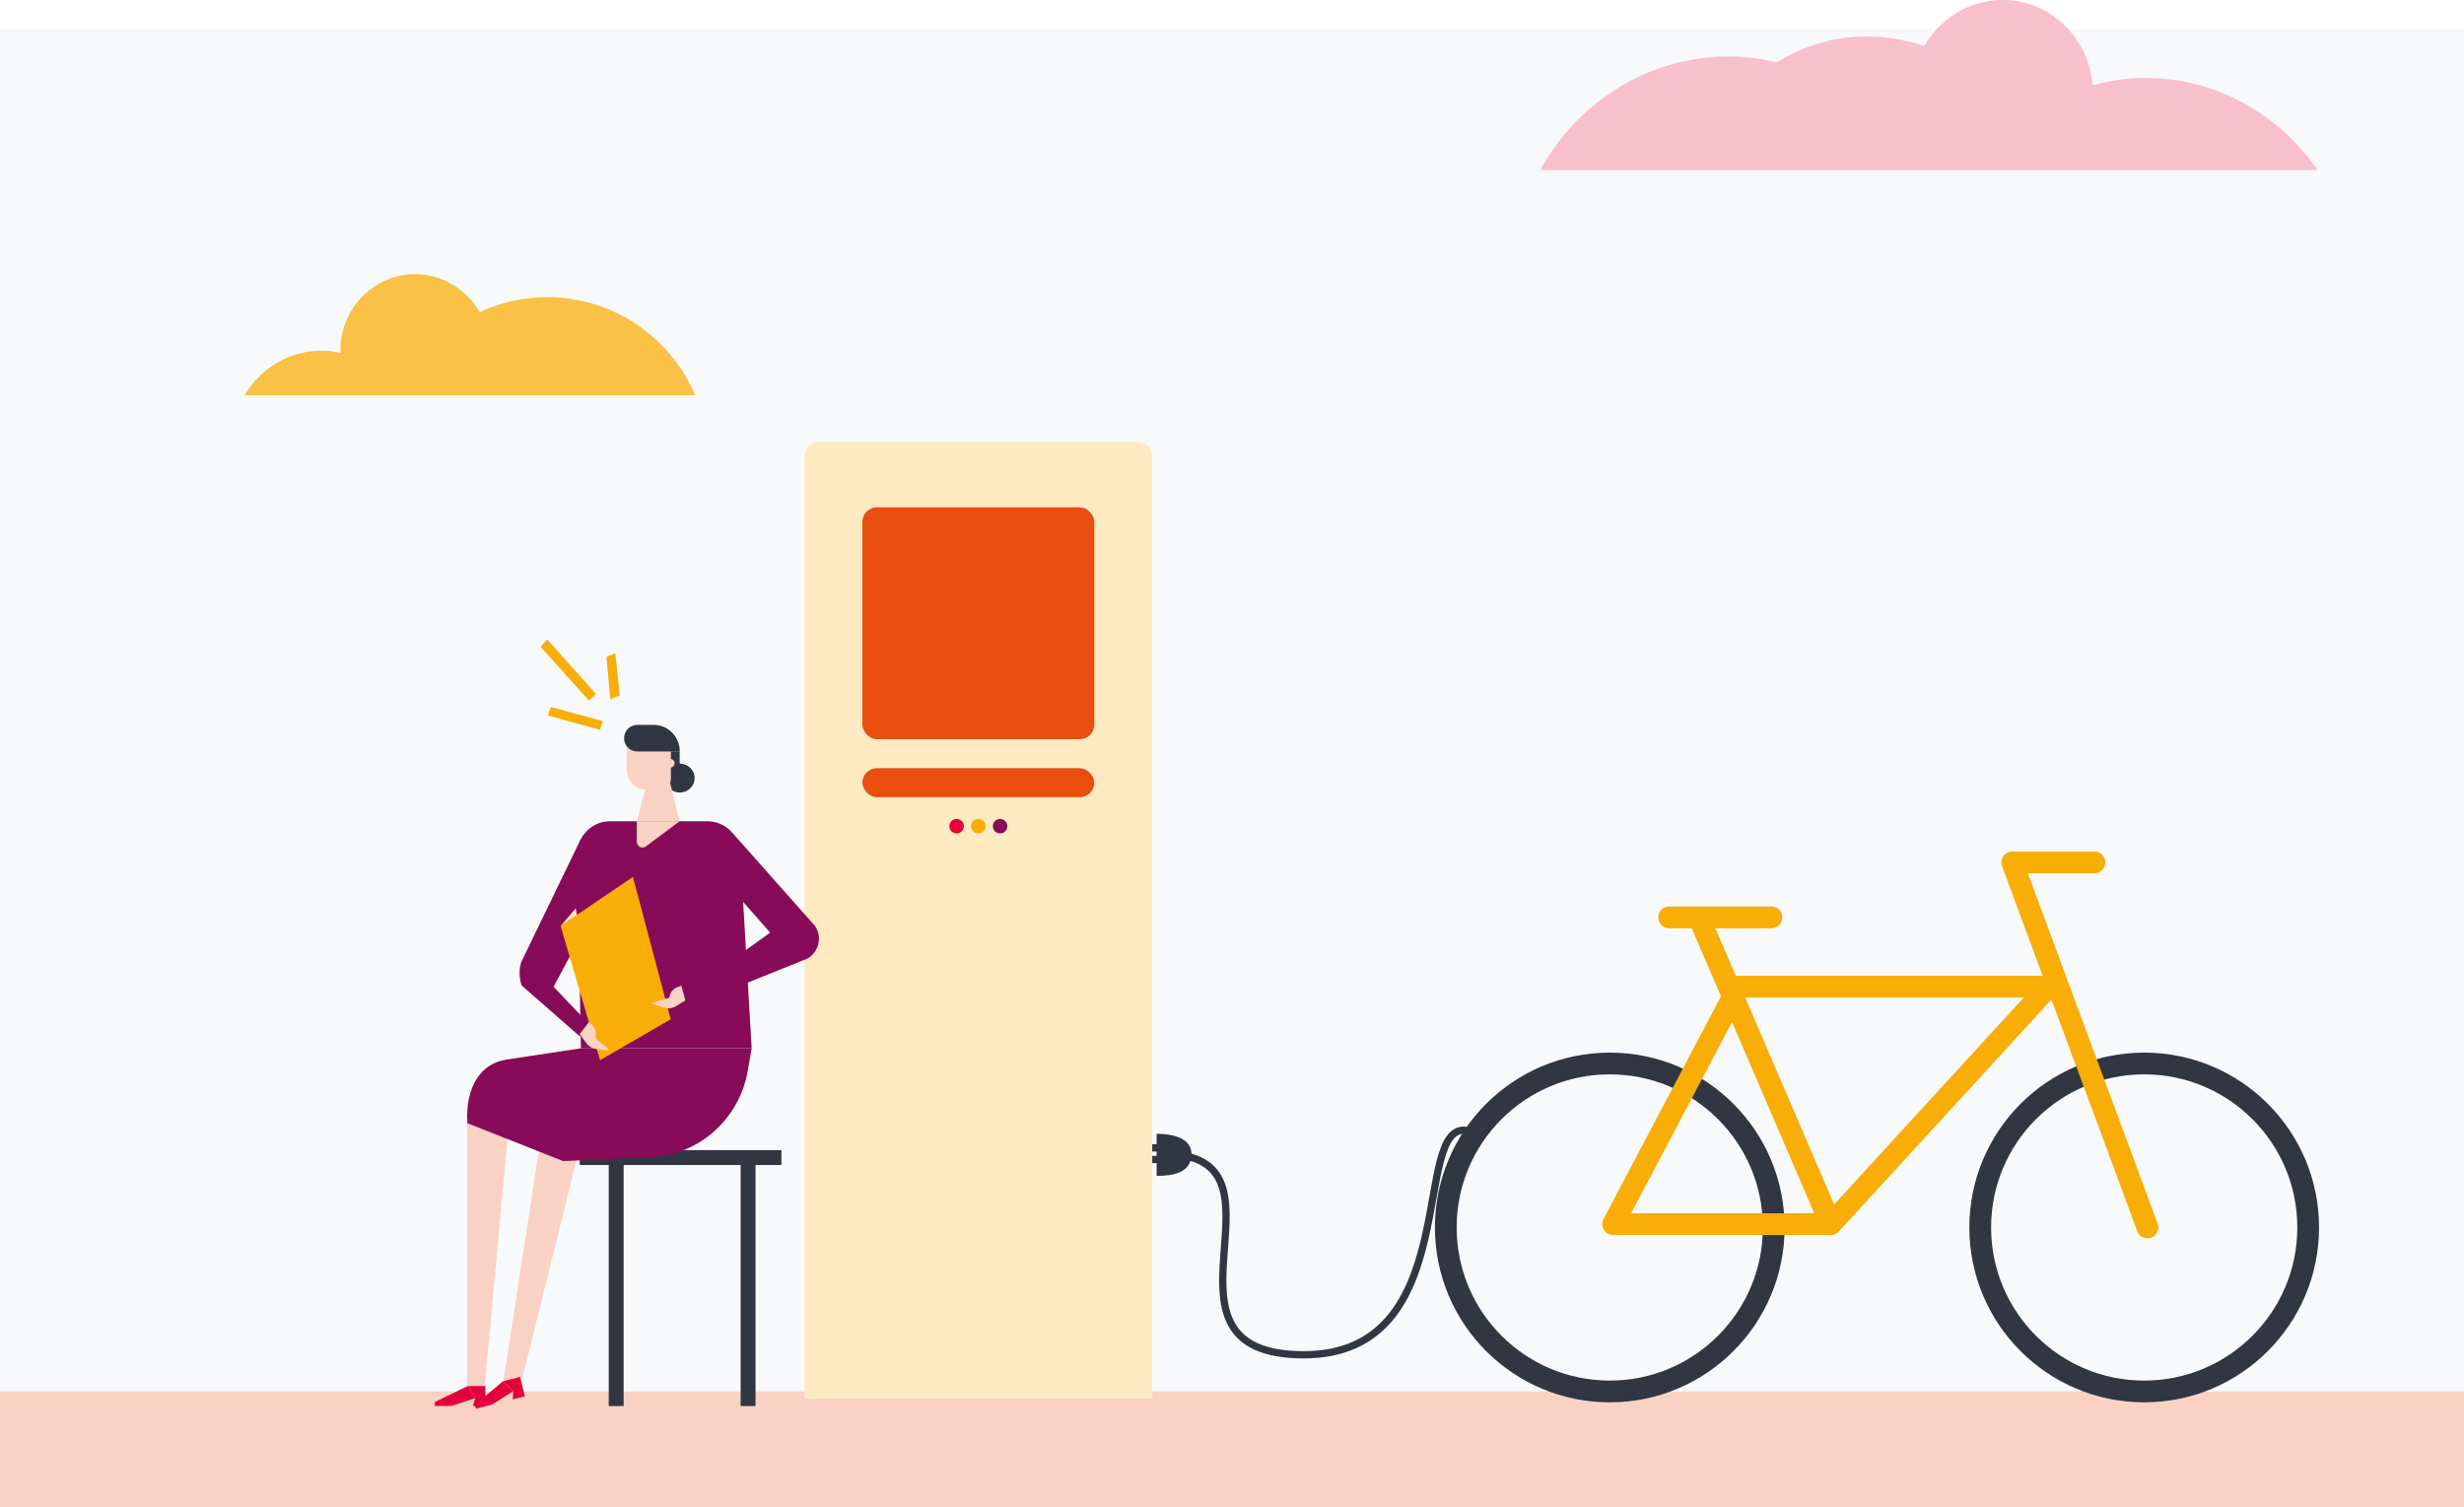 <svg width="340" height="208" viewBox="0 0 340 208" fill="none" xmlns="http://www.w3.org/2000/svg">
<rect width="340" height="204" transform="translate(0 4)" fill="#F8F9FB"/>
<rect y="192" width="340" height="16" fill="#F9D2C3"/>
<path d="M164.406 159.236C164.406 161.805 161.926 162.255 159.602 162.255C159.602 162.255 159.602 161.852 159.602 159.236C159.602 159.236 159.602 155.328 159.602 156.453C162.391 156.453 164.406 157.301 164.406 159.236Z" fill="#303642"/>
<line x1="158.5" y1="158.392" x2="160.58" y2="158.392" stroke="#303642" stroke-linecap="round"/>
<line x1="158.5" y1="159.994" x2="159.779" y2="159.994" stroke="#303642" stroke-linecap="round"/>
<path d="M162.288 159.313C178.704 160.915 157.484 186.94 179.905 186.94C202.326 186.94 194.5 154.5 202.5 156" stroke="#303642"/>
<path d="M111 63C111 61.895 111.895 61 113 61H157C158.105 61 159 61.895 159 63V193H111V63Z" fill="#FDEAC1"/>
<rect x="119" y="70" width="32" height="32" rx="2" fill="#E94E0F"/>
<rect x="119" y="106" width="32" height="4" rx="2" fill="#E94E0F"/>
<circle cx="132" cy="114" r="1" fill="#E4003A"/>
<circle cx="135" cy="114" r="1" fill="#F8AD07"/>
<circle cx="138" cy="114" r="1" fill="#870B58"/>
<path d="M104.253 160.302H102.2V194.014H104.253V160.302Z" fill="#303642"/>
<path d="M80 158.698L80 160.756L107.824 160.756L107.824 158.698L80 158.698Z" fill="#303642"/>
<path d="M86.053 160.302H84V194.014H86.053V160.302Z" fill="#303642"/>
<path d="M96.06 138.452L95.528 136.376L106.272 128.691L95.821 116.799L101.219 115.101L112.468 127.774C113.479 129.284 113 131.334 111.458 132.25L96.06 138.452Z" fill="#870B58"/>
<path d="M64.468 154.685V191.331H66.888L70.239 154.685H64.468Z" fill="#F9D2C3"/>
<path d="M60 194H62.287L65.585 192.922L64.548 191.25L60 193.461V194Z" fill="#E4003A"/>
<path d="M65.239 194H66.968V191.25H64.548L65.585 192.922L65.239 194Z" fill="#E4003A"/>
<path d="M75.024 154.459L69.455 190.679L71.847 191.047L80.728 155.336L75.024 154.459Z" fill="#F9D2C3"/>
<path d="M65.673 194.372L67.891 193.812L70.824 191.959L69.409 190.592L65.541 193.849L65.673 194.372Z" fill="#E4003A"/>
<path d="M70.753 193.09L72.428 192.667L71.755 190L69.409 190.592L70.824 191.959L70.753 193.09Z" fill="#E4003A"/>
<path d="M103.719 144.654H80.158L79.679 117.258C79.759 116.719 79.918 116.233 80.158 115.775C80.929 114.292 82.471 113.321 84.2 113.321H97.603C99.863 113.321 101.778 114.993 102.124 117.258L103.719 144.654Z" fill="#870B58"/>
<path d="M77.711 160.213L64.494 154.982C64.175 149.993 66.356 146.65 69.999 146.191L80.131 144.654H103.719L103.187 147.728C101.991 154.658 96.06 159.701 89.12 159.701L77.711 160.213Z" fill="#870B58"/>
<path d="M87.87 113.321V116.152C87.87 116.799 88.588 117.177 89.119 116.799L93.773 113.321H87.87Z" fill="#F9D2C3"/>
<path d="M93.8 109.357C92.669 109.357 91.752 108.464 91.752 107.362C91.752 106.26 92.669 105.366 93.8 105.366C94.931 105.366 95.848 106.26 95.848 107.362C95.848 108.464 94.931 109.357 93.8 109.357Z" fill="#303642"/>
<path d="M93.785 106.701H91.232V103.681H93.785V106.701Z" fill="#303642"/>
<path d="M93.082 105.312C93.082 105.636 92.816 105.906 92.497 105.906C92.178 105.906 91.912 105.636 91.912 105.312C91.912 104.989 92.178 104.719 92.497 104.719C92.843 104.746 93.082 104.989 93.082 105.312Z" fill="#F9D2C3"/>
<path d="M89.731 106.256H92.045L93.773 113.321H87.87L89.731 106.256Z" fill="#F9D2C3"/>
<path d="M89.173 108.953H91.061C91.885 108.953 92.577 108.278 92.577 107.416V101.807H86.46V106.202C86.487 107.712 87.683 108.953 89.173 108.953Z" fill="#F9D2C3"/>
<path d="M93.8 103.694H87.923C86.912 103.694 86.114 102.859 86.114 101.861C86.114 100.836 86.939 100.027 87.923 100.027H90.157C92.178 100 93.8 101.645 93.8 103.694Z" fill="#303642"/>
<path d="M72 136L80 143L81.303 141.328L76.388 136.162L84.545 120.871L80.131 115.802L71.894 132.818C71.601 133.843 71.628 134.948 72 136Z" fill="#870B58"/>
<path d="M77.357 127.766L79.446 125.34L79.63 126.323L77.357 127.766Z" fill="#FDEAC1"/>
<path d="M92.55 140.648L87.339 121L77.357 127.766L82.803 146.289L92.55 140.648Z" fill="#F8AD07"/>
<path d="M94.574 138.049L93.244 138.858C92.792 139.128 92.234 139.209 91.702 139.047L90.08 138.561C89.973 138.534 89.973 138.373 90.08 138.346L92.048 137.779C92.26 137.726 92.42 137.564 92.447 137.348C92.553 136.863 92.872 136.485 93.297 136.296L94.016 136L94.574 138.049Z" fill="#F9D2C3"/>
<path d="M80 142.672L80.904 143.939C81.223 144.371 81.702 144.667 82.234 144.748L83.909 144.937C84.016 144.937 84.069 144.802 83.989 144.748L82.393 143.454C82.234 143.319 82.154 143.103 82.207 142.888C82.314 142.402 82.154 141.917 81.835 141.566L81.303 141L80 142.672Z" fill="#F9D2C3"/>
<path d="M74.584 89.233L81.294 96.696L82.205 95.732L75.523 88.235L74.584 89.233Z" fill="#F8AD07"/>
<path d="M76.003 97.553L75.595 98.725L82.783 100.703L83.202 99.51L76.003 97.553Z" fill="#F8AD07"/>
<path d="M85.525 95.947L84.898 90.14L83.682 90.639L84.226 96.493L85.525 95.947Z" fill="#F8AD07"/>
<path d="M75.512 41.007C72.207 41.007 69.103 41.725 66.198 43.057C64.396 39.982 61.091 37.829 57.286 37.829C51.578 37.829 46.971 42.545 46.971 48.388C46.971 48.49 46.971 48.593 46.971 48.695C46.17 48.49 45.269 48.388 44.367 48.388C39.861 48.388 35.955 50.848 33.752 54.539H48.974H54.982H65.598H95.941C92.536 46.543 84.625 41.007 75.512 41.007Z" fill="#F9C145"/>
<path d="M296.154 10.764C293.65 10.764 291.147 11.071 288.743 11.789C288.243 5.228 282.935 0 276.326 0C271.719 0 267.713 2.563 265.51 6.356C263.006 5.536 260.403 5.023 257.699 5.023C253.092 5.023 248.786 6.356 245.181 8.611C243.078 8.098 240.775 7.791 238.571 7.791C227.355 7.791 217.641 14.147 212.534 23.475H234.265H264.609H269.716H272.821H281.333H283.235H319.788C314.58 15.889 305.968 10.764 296.154 10.764Z" fill="#F8BFCD"/>
<circle cx="222.127" cy="169.373" r="22.627" stroke="#303642" stroke-width="3"/>
<circle cx="295.873" cy="169.373" r="22.627" stroke="#303642" stroke-width="3"/>
<path d="M252.627 168.918L282.672 136.142H239.881L222.582 168.918H252.627ZM252.627 168.918L234.418 126.582M244.433 126.582H234.418M230.321 126.582H234.418" stroke="#F8AD07" stroke-width="3" stroke-linecap="round" stroke-linejoin="round"/>
<path d="M296.328 169.373L277.664 119H289" stroke="#F8AD07" stroke-width="3" stroke-linecap="round" stroke-linejoin="round"/>
</svg>
